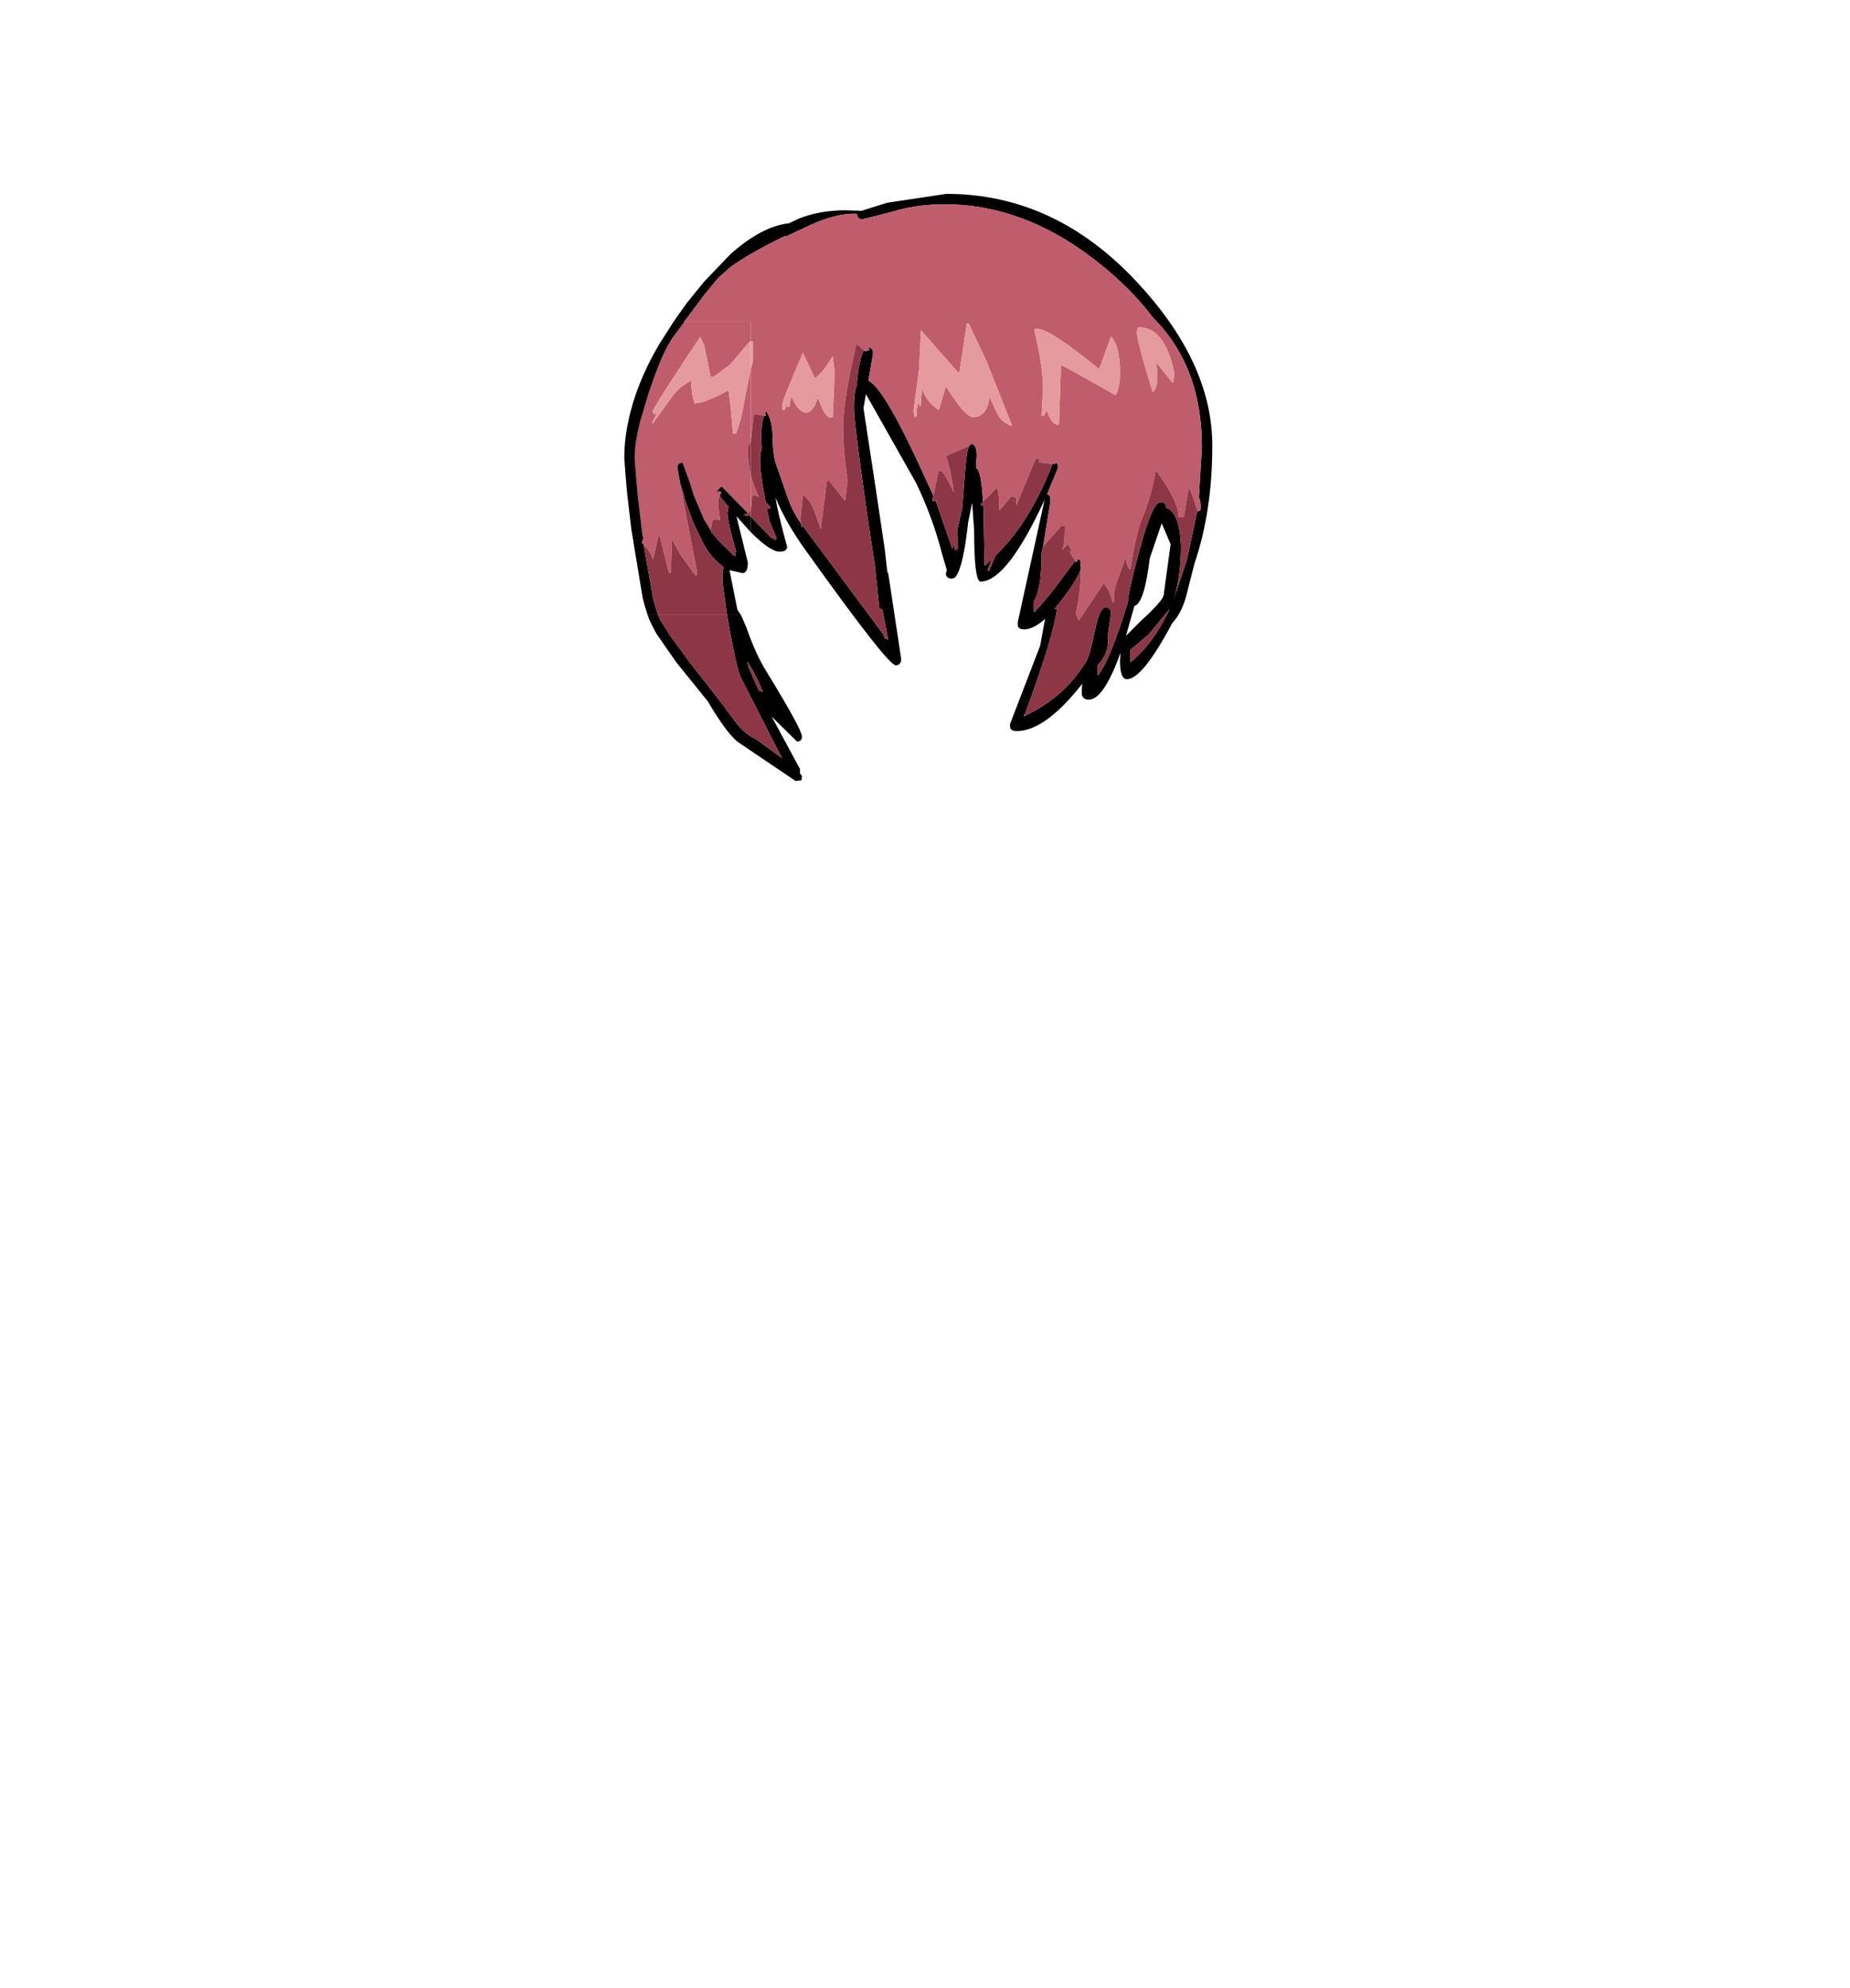 <?xml version="1.0" encoding="UTF-8"?>
<svg xmlns="http://www.w3.org/2000/svg" xmlns:xlink="http://www.w3.org/1999/xlink" width="296px" height="318px" viewBox="0 0 296 318" version="1.1">
<g id="surface1">
<path style=" stroke:none;fill-rule:evenodd;fill:rgb(0%,0%,0%);fill-opacity:1;" d="M 109.496 51.5 L 107.75 51.5 L 108.305 50.703 L 109.496 49.027 L 109.895 48.469 L 112.672 45.043 L 116.879 40.656 C 120.215 37.68 123.336 36.031 126.246 35.715 L 127.754 34.996 C 129.977 34.094 132.492 33.641 135.297 33.641 L 137.84 33.723 L 141.887 32.445 L 151.414 31.012 C 163.059 31.012 173.273 35.766 182.059 45.281 C 189.996 53.836 193.969 62.5 193.969 71.27 C 193.969 78.285 193.016 84.582 191.109 90.164 L 189.918 94.867 C 189.441 96.887 188.648 98.508 187.535 99.73 C 184.359 105.68 181.953 108.656 180.312 108.656 C 179.57 108.656 179.199 107.676 179.199 105.707 L 179.281 104.434 C 177.48 109.43 175.785 111.926 174.199 111.926 C 173.617 111.926 173.246 111.66 173.086 111.129 L 173.086 110.25 L 173.168 109.375 L 172.133 110.648 C 168.59 114.848 165.438 116.949 162.688 116.949 C 162.105 116.949 161.762 116.789 161.656 116.469 L 161.574 115.91 L 166.418 103.316 L 167.211 99.012 C 165.941 100.129 164.832 100.684 163.879 100.684 C 163.297 100.684 162.953 100.5 162.848 100.129 L 162.848 99.488 L 167.133 79.957 C 163.109 88.676 159.695 93.031 156.891 93.031 C 156.203 93.031 155.859 90.27 155.859 84.742 L 155.543 80.438 L 154.906 83.547 C 154.379 88.328 153.715 91.227 152.922 92.234 L 152.684 92.473 L 152.285 92.555 L 152.051 92.555 C 151.574 92.449 151.336 92.184 151.336 91.758 L 151.492 91.199 L 150.699 88.488 C 149.695 84.609 148.316 80.863 146.57 77.246 L 138.551 63.059 L 138.156 65.289 L 140.062 77.805 L 140.539 80.996 L 141.57 87.93 L 141.965 91.438 L 142.125 91.758 L 144.188 105.391 C 144.188 106.078 143.898 106.426 143.316 106.426 C 142.469 106.426 137.68 100.312 128.945 88.09 C 126.828 85.168 125.215 82.352 124.102 79.641 C 124.262 80.969 124.871 83.574 125.93 87.453 C 125.93 87.984 125.531 88.25 124.738 88.25 C 123.734 88.25 122.199 87.211 120.133 85.141 L 120.133 82.668 L 123.469 86.098 L 123.707 86.098 L 123.629 85.777 L 123.945 86.414 L 124.262 86.098 L 123.152 83.465 L 122.676 81.312 L 122.992 81.395 L 123.23 81.312 L 123.23 81.074 L 122.516 80.355 C 121.934 77.379 121.641 75.227 121.641 73.898 L 121.641 72.625 L 121.879 71.746 L 121.801 69.992 C 121.801 68.453 121.961 67.281 122.277 66.484 L 122.516 66.484 L 122.516 66.246 L 122.355 66.168 L 122.594 65.77 C 123.281 66.777 123.629 68.266 123.629 70.234 C 123.68 72.359 123.945 73.926 124.422 74.938 L 125.93 79.32 C 126.512 81.02 127.254 82.484 128.152 83.707 L 128.23 84.262 L 128.469 84.184 L 128.551 84.262 L 141.332 101.484 L 141.57 102.199 L 141.809 102.121 L 142.047 102.359 L 142.125 102.359 L 141.172 97.496 L 140.695 97.336 L 139.98 90.48 L 138.711 82.031 C 137.336 72.41 136.648 66.883 136.648 65.449 C 136.648 63.59 136.781 62.367 137.043 61.781 L 137.281 59.551 C 137.547 57.797 137.863 56.629 138.234 56.043 L 138.473 56.203 L 139.188 55.965 L 138.789 55.562 C 139.48 55.562 139.77 55.965 139.664 56.762 L 138.949 60.906 C 140.645 61.648 143.66 66.805 148 76.371 L 149.352 79.32 L 149.191 79.801 C 149.191 80.223 149.27 80.332 149.43 80.117 L 149.668 80.117 L 149.746 80.199 L 152.367 87.77 L 152.605 86.895 L 152.762 88.012 L 153.238 87.852 L 153.238 86.016 L 153.16 84.742 L 153.953 81.312 L 154.43 75.176 C 154.59 73.102 154.801 71.828 155.066 71.348 L 155.383 71.031 C 156.176 71.031 156.441 72.094 156.176 74.219 L 156.176 74.855 C 156.707 75.016 157.078 76.824 157.289 80.277 L 156.891 80.676 L 157.367 80.996 L 157.527 90.402 L 157.527 90.48 L 157.605 90.48 L 158.719 89.445 L 158.004 91.199 L 158.242 91.359 L 159.273 88.887 C 162.926 85.379 165.969 80.488 168.402 74.219 L 168.723 74.219 L 168.961 74.059 C 169.223 74.164 169.328 74.43 169.277 74.855 L 167.531 79.082 C 168.008 79.133 168.164 79.641 168.008 80.598 L 166.895 87.453 L 166.656 88.488 C 166.656 92.422 166.234 95 165.387 96.223 L 165.387 97.816 L 165.465 97.895 L 165.625 97.816 L 168.164 94.867 L 172.055 89.684 L 172.133 89.922 L 172.371 89.766 L 172.293 89.445 L 172.848 89.605 L 172.93 91.039 C 172.609 92.102 171.551 93.805 169.754 96.141 L 168.723 97.418 L 169.117 97.418 C 168.695 100.551 166.973 106.188 163.957 114.316 L 163.797 114.555 L 164.035 114.477 C 168.219 112.512 171.473 109.613 173.801 105.789 C 174.172 105.203 174.648 103.504 175.23 100.684 C 175.707 98.348 176.262 97.18 176.898 97.18 C 177.426 97.18 177.719 97.469 177.77 98.055 L 177.215 101.961 L 177.297 102.438 C 177.297 103.98 176.738 105.309 175.629 106.426 L 175.629 108.098 C 177.004 106.344 178.617 102.414 180.469 96.301 L 180.469 96.141 C 180.469 95.344 181.078 92.66 182.297 88.09 C 183.672 82.934 184.785 80.355 185.633 80.355 C 186.266 80.355 186.582 80.621 186.582 81.152 L 186.582 81.234 C 188.012 81.711 188.809 83.707 188.965 87.211 C 188.965 90.668 188.57 93.562 187.773 95.902 L 189.918 89.523 L 191.586 81.633 L 191.586 81.793 L 191.664 81.793 L 192.062 81.633 C 192.168 80.887 192.09 80.199 191.824 79.559 L 192.301 71.43 C 192.301 62.871 189.68 55.988 184.441 50.781 C 182.113 47.645 179.043 44.59 175.23 41.613 C 167.555 35.66 159.539 32.684 151.176 32.684 C 148.105 32.684 145.301 33.082 142.762 33.879 L 137.996 35.078 C 137.414 35.078 137.125 34.785 137.125 34.199 C 134.953 34.094 132.387 34.73 129.422 36.113 L 125.852 37.785 L 125.531 37.785 C 121.723 39.648 118.836 41.293 116.879 42.73 L 114.895 44.484 L 112.672 47.195 L 110.051 50.703 L 109.496 51.418 L 109.496 51.5 M 185.871 83.707 L 183.965 89.285 C 183.383 94.121 182.562 96.672 181.504 96.938 L 180.152 101.723 L 182.457 99.41 C 184.891 97.18 186.133 95.77 186.188 95.184 L 187.297 87.055 L 185.871 83.707 M 180.867 103.953 L 180.867 105.945 C 183.301 103.98 185.395 101.137 187.141 97.418 L 183.805 101.484 L 180.867 103.953 M 116.324 98.375 L 118.547 98.375 L 119.418 100.367 C 120.426 103.289 121.535 105.707 122.754 107.621 C 126.457 113.68 128.312 117.082 128.312 117.824 C 128.312 118.355 128.047 118.621 127.516 118.621 L 123.469 114.637 L 127.992 123.008 L 127.992 123.723 L 128.312 124.121 L 128.23 124.84 L 127.277 124.922 L 118.07 118.703 C 116.852 117.746 115.238 115.566 113.227 112.164 L 108.145 105.867 L 105.051 101.402 L 104.73 100.844 L 103.938 99.25 L 103.621 98.375 L 105.289 98.375 L 105.684 99.25 L 106.719 100.844 L 107.035 101.402 L 110.289 105.867 L 115.211 112.164 L 117.754 115.594 C 118.812 116.922 119.871 117.797 120.93 118.223 L 124.977 121.172 L 125.137 121.332 L 125.055 121.172 L 118.547 108.418 C 118.121 107.566 117.516 104.965 116.719 100.605 L 116.324 98.375 M 119.738 106.664 L 121.402 110.41 L 122.039 110.73 C 121.617 109.453 120.797 107.809 119.578 105.789 L 119.738 106.664 "/>
<path style=" stroke:none;fill-rule:evenodd;fill:rgb(37.647%,21.961%,21.176%);fill-opacity:1;" d="M 191.664 81.793 L 191.586 81.793 L 191.586 81.633 L 191.664 81.793 M 149.746 80.199 L 149.668 80.117 L 149.906 80.117 L 149.746 80.199 M 128.551 84.262 L 128.469 84.184 L 128.551 84.184 L 128.551 84.262 M 169.672 84.98 L 169.754 85.141 L 169.672 84.98 M 170.785 88.168 L 170.863 88.09 L 170.863 88.25 L 170.785 88.168 M 162.051 80.117 L 162.133 79.957 L 162.133 80.117 L 162.051 80.117 M 150.621 76.371 L 150.621 76.293 L 150.621 76.371 "/>
<path style=" stroke:none;fill-rule:evenodd;fill:rgb(18.431%,9.412%,6.275%);fill-opacity:1;" d="M 189.043 81.473 L 188.965 81.555 L 188.809 81.312 L 189.043 81.473 M 124.977 121.172 L 125.055 121.172 L 124.977 121.172 "/>
<path style=" stroke:none;fill-rule:evenodd;fill:rgb(74.902%,36.471%,42.353%);fill-opacity:1;" d="M 120.133 81.473 L 120.133 76.133 L 120.77 78.047 L 121.402 79.48 L 120.609 79.16 L 120.371 79.16 L 120.215 80.914 L 120.133 81.473 M 120.133 70.633 L 120.133 58.992 L 120.453 57.875 L 120.453 54.609 L 120.133 54.609 L 120.133 51.5 L 109.496 51.5 L 109.496 51.418 L 110.051 50.703 L 112.672 47.195 L 114.895 44.484 L 116.879 42.73 C 118.836 41.293 121.723 39.648 125.531 37.785 L 125.852 37.785 L 129.422 36.113 C 132.387 34.73 134.953 34.094 137.125 34.199 C 137.125 34.785 137.414 35.078 137.996 35.078 L 142.762 33.879 C 145.301 33.082 148.105 32.684 151.176 32.684 C 159.539 32.684 167.555 35.66 175.23 41.613 C 179.043 44.59 182.113 47.645 184.441 50.781 C 189.68 55.988 192.301 62.871 192.301 71.43 L 191.824 79.559 C 192.09 80.199 192.168 80.887 192.062 81.633 L 191.664 81.793 L 191.586 81.633 L 190.395 78.203 L 190.156 78.203 L 189.441 82.508 L 189.281 82.75 L 188.57 82.75 C 188.621 81.102 187.402 78.578 184.918 75.176 C 184.492 77.938 183.727 80.621 182.613 83.227 C 181.98 84.926 181.398 87.559 180.867 91.117 C 180.496 90.852 180.258 90.297 180.152 89.445 L 179.996 89.445 L 178.805 92.793 C 178.273 94.227 178.117 95.371 178.328 96.223 L 178.008 96.379 C 177.691 95 177.215 93.988 176.582 93.352 L 172.609 99.25 L 172.133 98.215 C 172.719 95.344 172.98 92.953 172.93 91.039 L 172.848 89.605 L 172.293 89.445 L 172.371 89.766 L 172.133 89.922 L 172.055 89.684 L 171.262 88.566 L 171.34 87.852 L 170.863 87.055 L 169.91 88.012 C 170.23 87.531 170.387 86.258 170.387 84.184 L 169.754 84.184 L 166.895 87.453 L 168.008 80.598 C 168.164 79.641 168.008 79.133 167.531 79.082 L 169.277 74.855 C 169.328 74.43 169.223 74.164 168.961 74.059 L 168.723 74.219 L 168.402 74.219 L 166.262 73.98 L 166.34 73.422 L 165.703 73.422 L 162.609 80.836 L 162.609 79.641 L 161.812 79.398 L 159.91 81.633 C 159.91 79.559 159.75 78.363 159.434 78.047 L 157.289 80.277 C 157.078 76.824 156.707 75.016 156.176 74.855 L 156.176 74.219 C 156.441 72.094 156.176 71.031 155.383 71.031 L 155.066 71.348 L 151.336 72.941 C 151.812 74.059 152.234 76 152.605 78.762 C 151.547 76.477 150.832 75.336 150.461 75.336 L 150.145 75.336 L 149.352 79.32 L 148 76.371 C 143.66 66.805 140.645 61.648 138.949 60.906 L 139.664 56.762 C 139.77 55.965 139.48 55.562 138.789 55.562 L 139.188 55.965 L 138.473 56.203 L 138.234 56.043 L 137.043 55.008 C 135.613 61.012 134.902 65.449 134.902 68.32 C 134.902 70.816 135.141 73.66 135.613 76.848 L 135.219 80.117 L 132.52 76.77 L 132.281 77.09 L 131.328 84.66 L 130.297 81.793 C 129.871 80.57 129.266 79.691 128.469 79.16 L 128.074 82.988 L 128.152 83.707 C 127.254 82.484 126.512 81.02 125.93 79.32 L 124.422 74.938 C 123.945 73.926 123.68 72.359 123.629 70.234 C 123.629 68.266 123.281 66.777 122.594 65.77 L 122.355 66.168 L 122.516 66.246 L 122.516 66.484 L 122.277 66.484 L 120.609 66.246 L 120.133 70.633 M 187.773 61.066 L 187.855 59.551 C 186.848 54.766 184.996 52.375 182.297 52.375 L 182.059 52.375 L 181.898 53.094 C 181.898 54.051 182.746 57.266 184.441 62.738 C 185.234 61.941 185.395 60.32 184.918 57.875 L 187.617 61.223 L 187.773 61.066 M 168.801 67.441 L 168.723 67.281 L 168.801 67.281 L 168.801 67.441 M 178.484 63.219 C 178.961 62.422 179.199 61.223 179.199 59.629 C 179.199 56.867 178.723 54.926 177.77 53.809 L 175.867 59.07 C 170.625 54.766 167.316 52.613 165.941 52.613 L 165.465 52.695 C 166.418 56.629 166.895 59.789 166.895 62.18 L 166.656 66.484 L 167.055 66.484 L 167.371 65.77 L 167.531 65.848 C 167.902 66.805 168.297 67.441 168.723 67.762 L 169.277 68 L 169.434 67.922 L 169.754 58.355 C 172.242 59.684 175.152 61.305 178.484 63.219 M 189.043 81.473 L 188.809 81.312 L 188.965 81.555 L 189.043 81.473 M 154.988 51.738 L 154.668 51.738 L 154.668 51.898 L 153.477 59.789 L 147.363 52.855 L 147.047 59.152 L 146.176 65.609 C 146.176 66.195 146.254 66.566 146.414 66.727 L 146.648 66.566 C 146.648 65.449 146.781 64.707 147.047 64.332 C 147.047 64.812 147.125 65.051 147.285 65.051 L 147.523 62.18 L 147.602 62.262 C 147.922 63.484 148.793 64.598 150.223 65.609 L 151.336 61.781 C 153.398 65.078 154.855 66.727 155.699 66.727 C 157.184 66.727 158.055 65.637 158.32 63.457 L 159.512 66.086 C 159.934 66.992 160.703 67.68 161.812 68.16 L 161.895 68 L 157.844 57.797 L 154.988 51.738 M 160.387 65.051 L 160.387 65.129 L 160.227 65.129 L 160.387 65.051 M 160.703 66.484 L 160.625 66.484 L 160.387 65.289 L 160.703 66.484 M 130.852 63.617 L 131.566 65.371 C 132.043 66.328 132.492 66.805 132.914 66.805 L 133.234 66.727 L 133.551 59.551 L 133.234 57 C 132.07 58.914 131.117 60.082 130.375 60.508 L 128.469 56.441 C 126.246 61.598 125.137 64.387 125.137 64.812 L 125.215 65.609 L 125.613 65.527 L 125.852 64.332 L 125.852 65.051 L 126.328 65.051 L 126.566 63.375 L 126.645 63.457 C 127.387 65.156 128.18 66.008 129.027 66.008 C 129.715 66.008 130.324 65.211 130.852 63.617 "/>
<path style=" stroke:none;fill-rule:evenodd;fill:rgb(55.294%,21.176%,27.451%);fill-opacity:1;" d="M 120.133 82.668 L 120.133 81.473 L 120.215 80.914 L 120.371 79.16 L 120.609 79.16 L 121.402 79.48 L 120.77 78.047 L 120.133 76.133 L 120.133 70.633 L 120.609 66.246 L 122.277 66.484 C 121.961 67.281 121.801 68.453 121.801 69.992 L 121.879 71.746 L 121.641 72.625 L 121.641 73.898 C 121.641 75.227 121.934 77.379 122.516 80.355 L 123.23 81.074 L 123.23 81.312 L 122.992 81.395 L 122.676 81.312 L 123.152 83.465 L 124.262 86.098 L 123.945 86.414 L 123.629 85.777 L 123.707 86.098 L 123.469 86.098 L 120.133 82.668 M 191.586 81.633 L 189.918 89.523 L 187.773 95.902 C 188.57 93.562 188.965 90.668 188.965 87.211 C 188.809 83.707 188.012 81.711 186.582 81.234 L 186.582 81.152 C 186.582 80.621 186.266 80.355 185.633 80.355 C 184.785 80.355 183.672 82.934 182.297 88.09 C 181.078 92.66 180.469 95.344 180.469 96.141 L 180.469 96.301 C 178.617 102.414 177.004 106.344 175.629 108.098 L 175.629 106.426 C 176.738 105.309 177.297 103.98 177.297 102.438 L 177.215 101.961 L 177.77 98.055 C 177.719 97.469 177.426 97.18 176.898 97.18 C 176.262 97.18 175.707 98.348 175.23 100.684 C 174.648 103.504 174.172 105.203 173.801 105.789 C 171.473 109.613 168.219 112.512 164.035 114.477 L 163.957 114.316 C 166.973 106.188 168.695 100.551 169.117 97.418 L 168.723 97.418 L 169.754 96.141 C 171.551 93.805 172.609 92.102 172.93 91.039 C 172.98 92.953 172.719 95.344 172.133 98.215 L 172.609 99.25 L 176.582 93.352 C 177.215 93.988 177.691 95 178.008 96.379 L 178.328 96.223 C 178.117 95.371 178.273 94.227 178.805 92.793 L 179.996 89.445 L 180.152 89.445 C 180.258 90.297 180.496 90.852 180.867 91.117 C 181.398 87.559 181.98 84.926 182.613 83.227 C 183.727 80.621 184.492 77.938 184.918 75.176 C 187.402 78.578 188.621 81.102 188.57 82.75 L 189.281 82.75 L 189.441 82.508 L 190.156 78.203 L 190.395 78.203 L 191.586 81.633 M 172.055 89.684 L 168.164 94.867 L 165.625 97.816 L 165.465 97.895 L 165.387 97.816 L 165.387 96.223 C 166.234 95 166.656 92.422 166.656 88.488 L 166.895 87.453 L 169.754 84.184 L 170.387 84.184 C 170.387 86.258 170.23 87.531 169.91 88.012 L 170.863 87.055 L 171.34 87.852 L 171.262 88.566 L 172.055 89.684 M 168.402 74.219 C 165.969 80.488 162.926 85.379 159.273 88.887 L 158.242 91.359 L 158.004 91.199 L 158.719 89.445 L 157.605 90.48 L 157.527 90.402 L 157.367 80.996 L 156.891 80.676 L 157.289 80.277 L 159.434 78.047 C 159.75 78.363 159.91 79.559 159.91 81.633 L 161.812 79.398 L 162.609 79.641 L 162.609 80.836 L 165.703 73.422 L 166.34 73.422 L 166.262 73.98 L 168.402 74.219 M 155.066 71.348 C 154.801 71.828 154.59 73.102 154.43 75.176 L 153.953 81.312 L 153.16 84.742 L 153.238 86.016 L 153.238 87.852 L 152.762 88.012 L 152.605 86.895 L 152.367 87.77 L 149.746 80.199 L 149.906 80.117 L 149.43 80.117 C 149.27 80.332 149.191 80.223 149.191 79.801 L 149.352 79.32 L 150.145 75.336 L 150.461 75.336 C 150.832 75.336 151.547 76.477 152.605 78.762 C 152.234 76 151.812 74.059 151.336 72.941 L 155.066 71.348 M 138.234 56.043 C 137.863 56.629 137.547 57.797 137.281 59.551 L 137.043 61.781 C 136.781 62.367 136.648 63.59 136.648 65.449 C 136.648 66.883 137.336 72.41 138.711 82.031 L 139.98 90.48 L 140.695 97.336 L 141.172 97.496 L 142.125 102.359 L 142.047 102.359 L 141.809 102.121 L 141.57 102.199 L 141.332 101.484 L 128.551 84.262 L 128.551 84.184 L 128.469 84.184 L 128.23 84.262 L 128.152 83.707 L 128.074 82.988 L 128.469 79.16 C 129.266 79.691 129.871 80.57 130.297 81.793 L 131.328 84.66 L 132.281 77.09 L 132.52 76.77 L 135.219 80.117 L 135.613 76.848 C 135.141 73.66 134.902 70.816 134.902 68.32 C 134.902 65.449 135.613 61.012 137.043 55.008 L 138.234 56.043 M 169.672 84.98 L 169.754 85.141 L 169.672 84.98 M 170.785 88.168 L 170.863 88.25 L 170.863 88.09 L 170.785 88.168 M 180.867 103.953 L 183.805 101.484 L 187.141 97.418 C 185.395 101.137 183.301 103.98 180.867 105.945 L 180.867 103.953 M 116.324 98.375 L 116.719 100.605 C 117.516 104.965 118.121 107.566 118.547 108.418 L 125.055 121.172 L 124.977 121.172 L 120.93 118.223 C 119.871 117.797 118.812 116.922 117.754 115.594 L 115.211 112.164 L 110.289 105.867 L 107.035 101.402 L 106.719 100.844 L 105.684 99.25 L 105.289 98.375 L 116.324 98.375 M 119.738 106.664 L 119.578 105.789 C 120.797 107.809 121.617 109.453 122.039 110.73 L 121.402 110.41 L 119.738 106.664 M 162.051 80.117 L 162.133 80.117 L 162.133 79.957 L 162.051 80.117 M 150.621 76.371 L 150.621 76.293 L 150.621 76.371 "/>
<path style=" stroke:none;fill-rule:evenodd;fill:rgb(42.353%,43.922%,68.627%);fill-opacity:1;" d="M 187.773 61.066 L 187.617 61.223 L 187.773 61.066 "/>
<path style=" stroke:none;fill-rule:evenodd;fill:rgb(89.804%,60.392%,61.961%);fill-opacity:1;" d="M 120.133 58.992 L 120.133 54.609 L 120.453 54.609 L 120.453 57.875 L 120.133 58.992 M 187.617 61.223 L 184.918 57.875 C 185.395 60.32 185.234 61.941 184.441 62.738 C 182.746 57.266 181.898 54.051 181.898 53.094 L 182.059 52.375 L 182.297 52.375 C 184.996 52.375 186.848 54.766 187.855 59.551 L 187.773 61.066 L 187.617 61.223 M 178.484 63.219 C 175.152 61.305 172.242 59.684 169.754 58.355 L 169.434 67.922 L 169.277 68 L 168.723 67.762 C 168.297 67.441 167.902 66.805 167.531 65.848 L 167.371 65.77 L 167.055 66.484 L 166.656 66.484 L 166.895 62.18 C 166.895 59.789 166.418 56.629 165.465 52.695 L 165.941 52.613 C 167.316 52.613 170.625 54.766 175.867 59.07 L 177.77 53.809 C 178.723 54.926 179.199 56.867 179.199 59.629 C 179.199 61.223 178.961 62.422 178.484 63.219 M 168.801 67.441 L 168.801 67.281 L 168.723 67.281 L 168.801 67.441 M 154.988 51.738 L 157.844 57.797 L 161.895 68 L 161.812 68.16 C 160.703 67.68 159.934 66.992 159.512 66.086 L 158.32 63.457 C 158.055 65.637 157.184 66.727 155.699 66.727 C 154.855 66.727 153.398 65.078 151.336 61.781 L 150.223 65.609 C 148.793 64.598 147.922 63.484 147.602 62.262 L 147.523 62.18 L 147.285 65.051 C 147.125 65.051 147.047 64.812 147.047 64.332 C 146.781 64.707 146.648 65.449 146.648 66.566 L 146.414 66.727 C 146.254 66.566 146.176 66.195 146.176 65.609 L 147.047 59.152 L 147.363 52.855 L 153.477 59.789 L 154.668 51.898 L 154.668 51.738 L 154.988 51.738 M 160.387 65.051 L 160.227 65.129 L 160.387 65.129 L 160.387 65.051 M 160.703 66.484 L 160.387 65.289 L 160.625 66.484 L 160.703 66.484 M 130.852 63.617 C 130.324 65.211 129.715 66.008 129.027 66.008 C 128.18 66.008 127.387 65.156 126.645 63.457 L 126.566 63.375 L 126.328 65.051 L 125.852 65.051 L 125.852 64.332 L 125.613 65.527 L 125.215 65.609 L 125.137 64.812 C 125.137 64.387 126.246 61.598 128.469 56.441 L 130.375 60.508 C 131.117 60.082 132.07 58.914 133.234 57 L 133.551 59.551 L 133.234 66.727 L 132.914 66.805 C 132.492 66.805 132.043 66.328 131.566 65.371 L 130.852 63.617 "/>
<path style=" stroke:none;fill-rule:evenodd;fill:rgb(74.902%,36.471%,42.353%);fill-opacity:1;" d="M 109.496 51.5 L 120.133 51.5 L 120.133 54.609 L 119.977 54.609 L 116.879 58.273 L 114.895 59.789 L 114.02 60.348 L 113.703 60.27 L 112.672 55.246 L 112.035 53.891 L 109.496 57.715 L 108.941 58.594 C 105.922 63.164 104.414 65.582 104.414 65.848 L 104.652 66.246 L 105.129 66.086 L 104.414 67.441 L 104.336 67.68 L 104.492 67.68 L 104.652 67.441 L 107.191 63.934 C 107.723 63.137 108.305 62.473 108.941 61.941 L 109.496 61.543 L 110.605 60.824 C 110.605 62.367 110.793 63.617 111.164 64.574 L 112.672 64.254 L 114.895 63.297 L 116.562 62.422 L 116.879 64.812 L 117.277 69.355 L 117.754 69.355 C 118.336 67.922 118.812 66.035 119.18 63.695 L 120.133 58.992 L 120.133 70.633 L 119.656 71.508 C 119.656 73.262 119.816 74.805 120.133 76.133 L 120.133 81.473 L 119.816 82.031 L 119.656 82.109 L 115.449 77.805 L 114.895 78.363 L 114.656 78.684 L 114.734 78.762 L 114.973 78.523 L 115.449 78.762 L 115.133 79.32 C 114.973 79.641 114.895 80.012 114.895 80.438 L 114.895 80.836 L 115.211 83.227 L 114.895 83.148 L 114.656 83.066 L 114.02 83.227 L 113.703 84.742 L 113.703 84.82 L 112.672 83.148 L 111.004 79.242 L 110.926 79 L 110.449 77.406 L 109.496 74.777 L 109.18 73.98 L 108.941 74.059 C 108.621 74.113 108.438 74.324 108.383 74.695 L 108.781 77.008 L 108.859 77.406 L 108.941 78.047 L 109.18 79.16 L 109.496 80.914 L 109.734 82.191 L 110.926 88.328 L 111.559 91.598 L 111.402 92.156 L 110.926 91.598 L 109.734 89.922 L 109.496 89.605 L 108.941 88.809 L 107.512 86.336 L 107.352 91.598 L 107.035 91.676 L 105.605 85.938 L 105.367 85.617 L 104.492 89.523 C 104.125 88.516 103.621 87.719 102.984 87.133 L 102.668 86.812 L 102.906 86.176 L 102.906 86.098 L 102.746 85.219 L 102.031 79.16 L 101.875 77.406 L 101.555 73.422 L 101.555 73.102 C 101.555 71.668 101.848 69.781 102.43 67.441 L 103.781 62.898 C 104.891 59.551 105.922 57 106.875 55.246 L 107.59 54.051 L 109.496 51.5 M 110.605 89.922 L 110.449 90.004 L 110.605 90.242 L 110.605 89.922 "/>
<path style=" stroke:none;fill-rule:evenodd;fill:rgb(0%,0%,0%);fill-opacity:1;" d="M 105.289 98.375 L 103.621 98.375 L 103.145 96.859 L 102.828 95.664 L 101 84.582 L 100.367 79.16 L 100.207 77.406 L 99.891 73.422 L 99.891 73.184 C 99.891 71.32 100.102 69.41 100.523 67.441 C 101.32 63.508 102.934 59.445 105.367 55.246 L 107.75 51.5 L 109.496 51.5 L 107.59 54.051 L 106.875 55.246 C 105.922 57 104.891 59.551 103.781 62.898 L 102.43 67.441 C 101.848 69.781 101.555 71.668 101.555 73.102 L 101.555 73.422 L 101.875 77.406 L 102.031 79.16 L 102.746 85.219 L 102.906 86.098 L 102.906 86.176 L 102.668 86.812 L 102.984 87.133 L 104.492 95.664 L 104.812 96.859 L 105.289 98.375 M 120.133 82.668 L 120.133 85.141 L 117.832 82.59 L 119.656 90.004 C 119.656 91.117 119.367 91.676 118.785 91.676 L 116.719 91.199 L 117.992 97.578 L 118.547 98.375 L 116.324 98.375 L 115.609 93.113 L 115.609 91.598 L 115.766 90.719 L 114.895 90.004 C 114.102 89.312 113.359 88.383 112.672 87.211 L 110.926 83.625 L 109.734 80.355 L 109.496 79.641 L 109.418 79.16 L 108.941 77.727 L 108.859 77.406 L 108.781 77.008 L 108.383 74.695 C 108.438 74.324 108.621 74.113 108.941 74.059 L 109.18 73.98 L 109.496 74.777 L 110.449 77.406 L 110.926 79 L 111.004 79.242 L 112.672 83.148 L 113.703 84.82 L 113.941 85.379 L 114.02 85.301 L 114.895 86.414 L 116.957 88.41 L 117.277 88.809 L 117.355 88.809 L 117.594 88.965 L 117.754 88.168 C 116.852 84.98 116.402 82.934 116.402 82.031 L 116.562 81.074 L 115.133 79.32 L 115.449 78.762 L 114.973 78.523 L 114.734 78.762 L 114.656 78.684 L 114.895 78.363 L 115.449 77.805 L 119.656 82.109 L 118.941 82.352 L 119.5 82.508 L 119.977 82.508 L 120.133 82.668 "/>
<path style=" stroke:none;fill-rule:evenodd;fill:rgb(89.804%,60.392%,61.961%);fill-opacity:1;" d="M 120.133 54.609 L 120.133 58.992 L 119.18 63.695 C 118.812 66.035 118.336 67.922 117.754 69.355 L 117.277 69.355 L 116.879 64.812 L 116.562 62.422 L 114.895 63.297 L 112.672 64.254 L 111.164 64.574 C 110.793 63.617 110.605 62.367 110.605 60.824 L 109.496 61.543 L 108.941 61.941 C 108.305 62.473 107.723 63.137 107.191 63.934 L 104.652 67.441 L 104.492 67.68 L 104.336 67.68 L 104.414 67.441 L 105.129 66.086 L 104.652 66.246 L 104.414 65.848 C 104.414 65.582 105.922 63.164 108.941 58.594 L 109.496 57.715 L 112.035 53.891 L 112.672 55.246 L 113.703 60.27 L 114.02 60.348 L 114.895 59.789 L 116.879 58.273 L 119.977 54.609 L 120.133 54.609 "/>
<path style=" stroke:none;fill-rule:evenodd;fill:rgb(55.294%,21.176%,27.451%);fill-opacity:1;" d="M 120.133 70.633 L 120.133 76.133 C 119.816 74.805 119.656 73.262 119.656 71.508 L 120.133 70.633 M 120.133 81.473 L 120.133 82.668 L 119.977 82.508 L 119.5 82.508 L 118.941 82.352 L 119.656 82.109 L 119.816 82.031 L 120.133 81.473 M 116.324 98.375 L 105.289 98.375 L 104.812 96.859 L 104.492 95.664 L 102.984 87.133 C 103.621 87.719 104.125 88.516 104.492 89.523 L 105.367 85.617 L 105.605 85.938 L 107.035 91.676 L 107.352 91.598 L 107.512 86.336 L 108.941 88.809 L 109.496 89.605 L 109.734 89.922 L 110.926 91.598 L 111.402 92.156 L 111.559 91.598 L 110.926 88.328 L 109.734 82.191 L 109.496 80.914 L 109.18 79.16 L 108.941 78.047 L 108.859 77.406 L 108.781 77.008 L 108.859 77.406 L 108.941 77.727 L 109.418 79.16 L 109.496 79.641 L 109.734 80.355 L 110.926 83.625 L 112.672 87.211 C 113.359 88.383 114.102 89.312 114.895 90.004 L 115.766 90.719 L 115.609 91.598 L 115.609 93.113 L 116.324 98.375 M 113.703 84.82 L 113.703 84.742 L 114.02 83.227 L 114.656 83.066 L 114.895 83.148 L 115.211 83.227 L 114.895 80.836 L 114.895 80.438 C 114.895 80.012 114.973 79.641 115.133 79.32 L 116.562 81.074 L 116.402 82.031 C 116.402 82.934 116.852 84.98 117.754 88.168 L 117.594 88.965 L 117.355 88.809 L 117.277 88.809 L 116.957 88.41 L 114.895 86.414 L 114.02 85.301 L 113.941 85.379 L 113.703 84.82 "/>
<path style=" stroke:none;fill-rule:evenodd;fill:rgb(18.431%,9.412%,6.275%);fill-opacity:1;" d="M 102.906 86.176 L 102.906 86.098 L 102.906 86.176 M 110.605 89.922 L 110.605 90.242 L 110.449 90.004 L 110.605 89.922 M 113.941 85.379 L 114.02 85.301 L 113.941 85.379 "/>
</g>
</svg>
